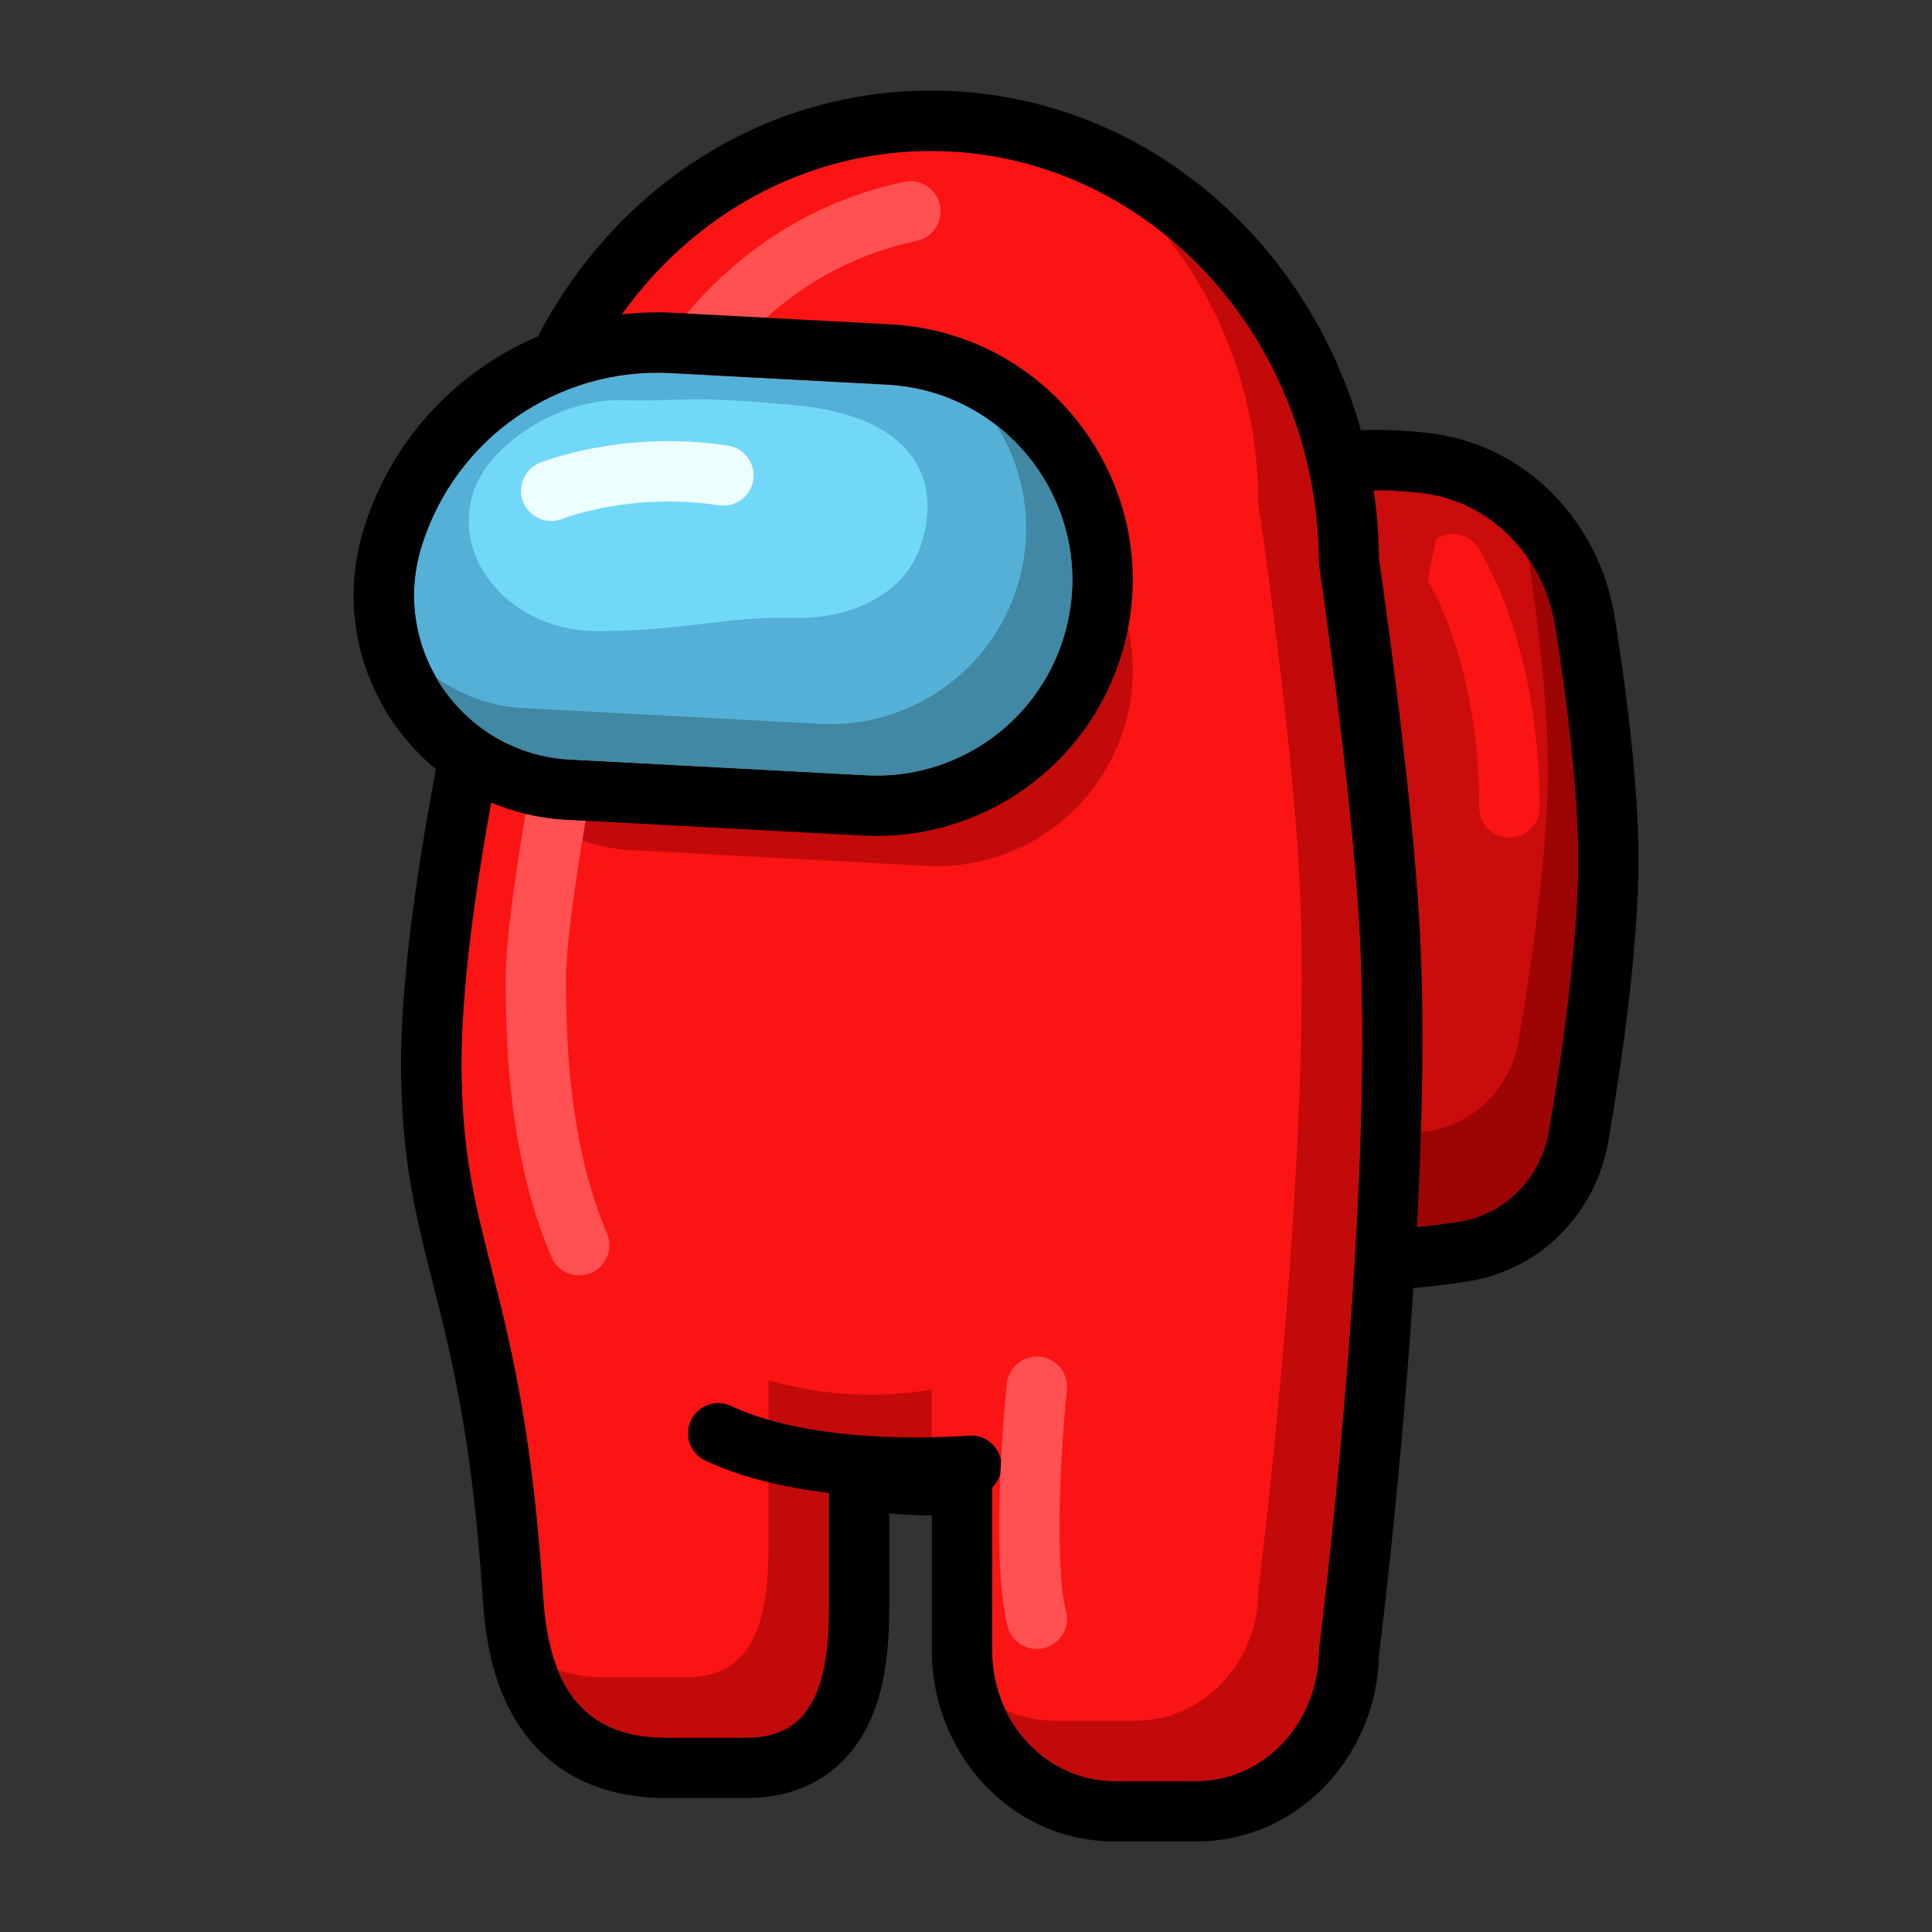 <svg xmlns="http://www.w3.org/2000/svg" width="64" height="64" fill="none" viewBox="0 0 64 64"><rect x="0" y="0" width="64" height="64" fill="#333333" stroke="none"/><path fill="#CA0C0C" d="M40.396 20.152C40.396 18.285 41.686 16.645 43.537 16.402C44.252 16.308 44.986 16.241 45.616 16.241C46.051 16.241 46.536 16.273 47.029 16.324C49.369 16.565 51.147 18.437 51.515 20.76C51.888 23.115 52.276 26.128 52.276 28.481C52.276 31.284 51.726 35.024 51.305 37.472C51.04 39.017 49.856 40.238 48.306 40.473C47.412 40.609 46.428 40.721 45.616 40.721C44.986 40.721 44.252 40.653 43.537 40.56C41.686 40.317 40.396 38.676 40.396 36.809V20.152Z"/><path fill="#000" fill-rule="evenodd" d="M38.396 36.809V20.152C38.396 17.398 40.319 14.807 43.277 14.419C44.031 14.32 44.861 14.241 45.616 14.241C46.142 14.241 46.7 14.279 47.234 14.334C50.577 14.678 52.997 17.333 53.49 20.447C53.866 22.818 54.276 25.962 54.276 28.481C54.276 31.47 53.697 35.358 53.276 37.81C52.873 40.158 51.055 42.078 48.607 42.45C47.681 42.591 46.58 42.721 45.616 42.721C44.861 42.721 44.031 42.642 43.277 42.543C40.319 42.155 38.396 39.564 38.396 36.809ZM43.537 16.402C41.686 16.645 40.396 18.285 40.396 20.152V36.809C40.396 38.676 41.686 40.317 43.537 40.56C44.252 40.653 44.986 40.721 45.616 40.721C46.428 40.721 47.412 40.609 48.306 40.473C49.856 40.238 51.04 39.017 51.305 37.472C51.726 35.024 52.276 31.284 52.276 28.481C52.276 26.128 51.888 23.115 51.515 20.76C51.147 18.437 49.369 16.565 47.029 16.324C46.536 16.273 46.051 16.241 45.616 16.241C44.986 16.241 44.252 16.308 43.537 16.402Z" clip-rule="evenodd"/><path fill="#9D0404" fill-rule="evenodd" d="M40.396 36.436V36.809C40.396 38.676 41.686 40.317 43.537 40.56C44.252 40.653 44.986 40.721 45.616 40.721C46.428 40.721 47.412 40.609 48.306 40.473C49.856 40.238 51.04 39.017 51.305 37.472C51.726 35.024 52.276 31.284 52.276 28.481C52.276 26.128 51.888 23.115 51.515 20.76C51.385 19.938 51.078 19.172 50.632 18.515C50.965 20.734 51.276 23.373 51.276 25.481C51.276 28.284 50.726 32.024 50.305 34.472C50.04 36.017 48.856 37.238 47.306 37.473C46.412 37.609 45.428 37.721 44.616 37.721C43.986 37.721 43.252 37.653 42.537 37.56C41.678 37.447 40.941 37.034 40.396 36.436Z" clip-rule="evenodd"/><path fill="#FB1414" fill-rule="evenodd" d="M47.57 17.855C48.03 17.549 48.651 17.673 48.957 18.133L48.125 18.688C48.957 18.133 48.957 18.133 48.958 18.134L48.958 18.134L48.959 18.136L48.962 18.14L48.97 18.152C48.976 18.162 48.984 18.174 48.993 18.189C49.012 18.219 49.037 18.26 49.068 18.312C49.129 18.416 49.212 18.564 49.309 18.756C49.504 19.139 49.757 19.698 50.008 20.424C50.509 21.878 51 24.004 51 26.75C51 27.302 50.552 27.75 50 27.75C49.448 27.75 49 27.302 49 26.75C49 24.246 48.553 22.34 48.117 21.076C47.899 20.443 47.683 19.97 47.527 19.662C47.448 19.508 47.385 19.396 47.344 19.326C47.323 19.291 47.308 19.266 47.299 19.252L47.291 19.239M47.291 19.239C47.291 19.239 47.291 19.239 47.291 19.239C47.29 19.238 47.29 19.238 47.291 19.239L47.291 19.24L47.292 19.241L47.292 19.241" clip-rule="evenodd"/><path fill="#FB1414" d="M17.991 18.68C17.991 11.125 23.742 5 30.837 5C37.932 5 43.684 11.125 43.684 18.68C43.684 18.68 44.781 26.115 45.036 30.92C45.53 40.201 43.684 54.68 43.684 54.68C43.684 57.066 41.868 59 39.627 59H36.923C34.682 59 32.866 57.066 32.866 54.68V48.03C32.205 48.142 31.528 48.2 30.837 48.2C29.667 48.2 28.534 48.033 27.457 47.721V53.24C27.457 55.626 26.993 57.56 24.752 57.56H22.047C19.005 57.56 18.155 55.42 17.991 52.88C17.314 42.44 15.286 41.36 15.286 35.24C15.286 29.12 17.991 18.68 17.991 18.68Z"/><path fill="#000" fill-rule="evenodd" d="M43.684 54.68C43.684 57.066 41.868 59 39.627 59H36.923C34.682 59 32.866 57.066 32.866 54.68V48.03C32.214 48.141 31.546 48.198 30.866 48.2C30.856 48.2 30.847 48.2 30.837 48.2C30.371 48.2 29.91 48.173 29.457 48.122C28.773 48.044 28.104 47.909 27.457 47.721V53.24C27.457 55.626 26.993 57.56 24.752 57.56H22.047C19.005 57.56 18.155 55.42 17.991 52.88C17.632 47.347 16.894 44.443 16.279 42.025C15.734 39.88 15.286 38.117 15.286 35.24C15.286 29.12 17.991 18.68 17.991 18.68C17.991 11.125 23.742 5 30.837 5C37.932 5 43.684 11.125 43.684 18.68C43.684 18.68 44.781 26.115 45.036 30.92C45.53 40.201 43.684 54.68 43.684 54.68ZM45.684 18.53C45.608 10.057 39.105 3 30.837 3C22.605 3 16.123 9.997 15.993 18.422C15.976 18.488 15.956 18.567 15.934 18.658C15.858 18.962 15.75 19.402 15.621 19.948C15.364 21.038 15.021 22.557 14.677 24.272C13.999 27.657 13.286 31.966 13.286 35.24C13.286 38.371 13.787 40.342 14.337 42.501C14.373 42.643 14.409 42.786 14.446 42.93C15.017 45.19 15.667 47.944 15.995 53.009C16.085 54.398 16.371 56.027 17.316 57.34C18.362 58.794 19.985 59.56 22.047 59.56H24.752C25.605 59.56 26.431 59.373 27.161 58.928C27.893 58.482 28.395 57.858 28.729 57.199C29.352 55.968 29.457 54.477 29.457 53.24V50.133C29.912 50.177 30.372 50.2 30.837 50.2C30.847 50.2 30.856 50.2 30.866 50.2V54.68C30.866 58.05 33.461 61 36.923 61H39.627C43.042 61 45.614 58.129 45.683 54.816L45.69 54.761C45.703 54.65 45.723 54.487 45.748 54.277C45.798 53.858 45.869 53.249 45.953 52.491C46.12 50.976 46.337 48.858 46.538 46.447C46.94 41.651 47.288 35.598 47.034 30.814C46.902 28.337 46.556 25.219 46.249 22.751C46.095 21.51 45.948 20.422 45.841 19.643C45.787 19.253 45.742 18.941 45.712 18.725C45.7 18.647 45.691 18.582 45.684 18.53Z" clip-rule="evenodd"/><path fill="#C30A0A" fill-rule="evenodd" d="M18.022 17.711C18.001 18.031 17.991 18.354 17.991 18.68C17.991 18.68 17.202 21.725 16.476 25.491C17.363 26.989 18.955 28.058 20.877 28.16L30.696 28.683C33.665 28.841 36.361 26.958 37.235 24.116C38.473 20.086 35.595 15.965 31.385 15.741L24.205 15.359C21.844 15.233 19.62 16.131 18.022 17.711Z" clip-rule="evenodd"/><path fill="#C30A0A" fill-rule="evenodd" d="M18.477 55.319C19.015 56.653 20.067 57.56 22.047 57.56H24.752C26.993 57.56 27.457 55.626 27.457 53.24V47.721C28.534 48.033 29.667 48.2 30.837 48.2C30.847 48.2 30.856 48.2 30.866 48.2V46.03C30.205 46.142 29.528 46.2 28.837 46.2C27.667 46.2 26.534 46.033 25.457 45.721V51.24C25.457 53.626 24.993 55.56 22.752 55.56H20.047C19.441 55.56 18.921 55.475 18.477 55.319ZM33.309 56.645C33.98 58.043 35.346 59 36.923 59H39.627C41.868 59 43.684 57.066 43.684 54.68C43.684 54.68 45.53 40.201 45.036 30.92C44.781 26.115 43.684 18.68 43.684 18.68C43.684 14.221 41.681 10.26 38.58 7.763C40.515 10.158 41.684 13.273 41.684 16.68C41.684 16.68 42.781 24.115 43.036 28.92C43.53 38.201 41.684 52.68 41.684 52.68C41.684 55.066 39.868 57 37.627 57H34.923C34.349 57 33.803 56.873 33.309 56.645Z" clip-rule="evenodd"/><path fill="#FF5151" fill-rule="evenodd" d="M31.137 6.79C31.253 7.33 30.909 7.862 30.369 7.978C26.544 8.797 24.049 11.373 22.467 14.376C20.877 17.394 20.261 20.759 20.187 22.91C20.185 22.966 20.178 23.021 20.167 23.076C19.93 24.232 19.573 26.096 19.276 27.923C18.975 29.776 18.75 31.506 18.75 32.438C18.75 34.973 18.941 38.116 20.108 40.858C20.324 41.367 20.087 41.954 19.579 42.17C19.071 42.386 18.484 42.15 18.267 41.642C16.934 38.509 16.75 35.027 16.75 32.438C16.75 31.319 17.004 29.434 17.302 27.602C17.597 25.785 17.95 23.937 18.191 22.755C18.287 20.362 18.962 16.738 20.698 13.443C22.462 10.094 25.374 7.003 29.95 6.022C30.49 5.906 31.021 6.25 31.137 6.79Z" clip-rule="evenodd"/><path fill="#54B0D7" d="M13.959 18.119C15.061 14.535 18.461 12.16 22.206 12.359L29.385 12.741C33.595 12.966 36.473 17.086 35.235 21.116V21.116C34.361 23.958 31.665 25.841 28.696 25.683L18.878 25.16C15.338 24.972 12.918 21.507 13.959 18.119V18.119Z"/><path fill="#000" fill-rule="evenodd" d="M22.312 10.362L29.491 10.744C35 11.037 38.767 16.43 37.146 21.703C36.003 25.423 32.475 27.887 28.59 27.68L18.771 27.157C13.932 26.9 10.624 22.163 12.047 17.532C13.419 13.07 17.651 10.114 22.312 10.362ZM22.206 12.359C18.461 12.16 15.061 14.535 13.959 18.119C12.918 21.507 15.338 24.972 18.878 25.16L28.696 25.683C31.665 25.841 34.361 23.958 35.235 21.116C36.473 17.086 33.595 12.966 29.385 12.741L22.206 12.359Z" clip-rule="evenodd"/><path fill="#4088A3" fill-rule="evenodd" d="M14.443 22.434C15.322 23.962 16.931 25.057 18.878 25.16L28.696 25.683C31.665 25.841 34.361 23.958 35.235 21.116C36.065 18.414 35.045 15.672 33.014 14.09C33.959 15.61 34.284 17.521 33.703 19.412C32.83 22.254 30.134 24.137 27.165 23.979L17.346 23.456C16.247 23.398 15.256 23.024 14.443 22.434Z" clip-rule="evenodd"/><path fill="#71D8F9" d="M15.688 16.281C16.224 14.674 18.574 13.198 20.592 13.257C22.61 13.316 22.578 13.071 26.367 13.426C30.156 13.781 31.262 15.799 30.5 18.078C29.964 19.686 28.205 20.528 26.188 20.469C24.17 20.41 22.594 20.906 19.781 20.906C16.969 20.906 14.926 18.561 15.688 16.281Z"/><path fill="#EDFEFF" fill-rule="evenodd" d="M18.258 16.258L17.884 15.331C17.372 15.537 17.124 16.12 17.331 16.632C17.537 17.144 18.12 17.392 18.632 17.186L18.631 17.186C18.63 17.186 18.63 17.186 18.631 17.186L18.642 17.181C18.655 17.177 18.677 17.169 18.707 17.158C18.767 17.136 18.862 17.104 18.988 17.066C19.241 16.989 19.615 16.889 20.085 16.802C21.028 16.628 22.339 16.512 23.811 16.739C24.357 16.823 24.867 16.449 24.952 15.903C25.036 15.357 24.661 14.846 24.116 14.762C22.37 14.493 20.828 14.631 19.723 14.835C19.169 14.937 18.721 15.056 18.406 15.152C18.248 15.2 18.124 15.242 18.036 15.274C17.992 15.29 17.957 15.303 17.931 15.312L17.901 15.324L17.89 15.328L17.887 15.329L17.885 15.33C17.885 15.33 17.884 15.331 18.258 16.258Z" clip-rule="evenodd"/><path fill="#000" fill-rule="evenodd" d="M22.886 47.056C23.12 46.556 23.715 46.34 24.215 46.575C25.403 47.131 26.914 47.417 28.398 47.54C29.869 47.661 31.241 47.618 32.105 47.558C32.657 47.52 33.134 47.936 33.172 48.487C33.21 49.038 32.794 49.515 32.243 49.553C31.312 49.617 29.834 49.665 28.234 49.533C26.646 49.401 24.864 49.087 23.367 48.386C22.866 48.151 22.651 47.556 22.886 47.056Z" clip-rule="evenodd"/><path fill="#FF5151" fill-rule="evenodd" d="M34.449 44.943C34.998 44.999 35.398 45.49 35.342 46.039C35.25 46.934 35.14 48.392 35.108 49.835C35.075 51.317 35.129 52.651 35.315 53.376C35.453 53.911 35.131 54.456 34.596 54.593C34.061 54.731 33.516 54.409 33.378 53.874C33.115 52.849 33.075 51.256 33.108 49.79C33.142 48.285 33.256 46.774 33.352 45.836C33.408 45.286 33.899 44.886 34.449 44.943Z" clip-rule="evenodd"/></svg>
